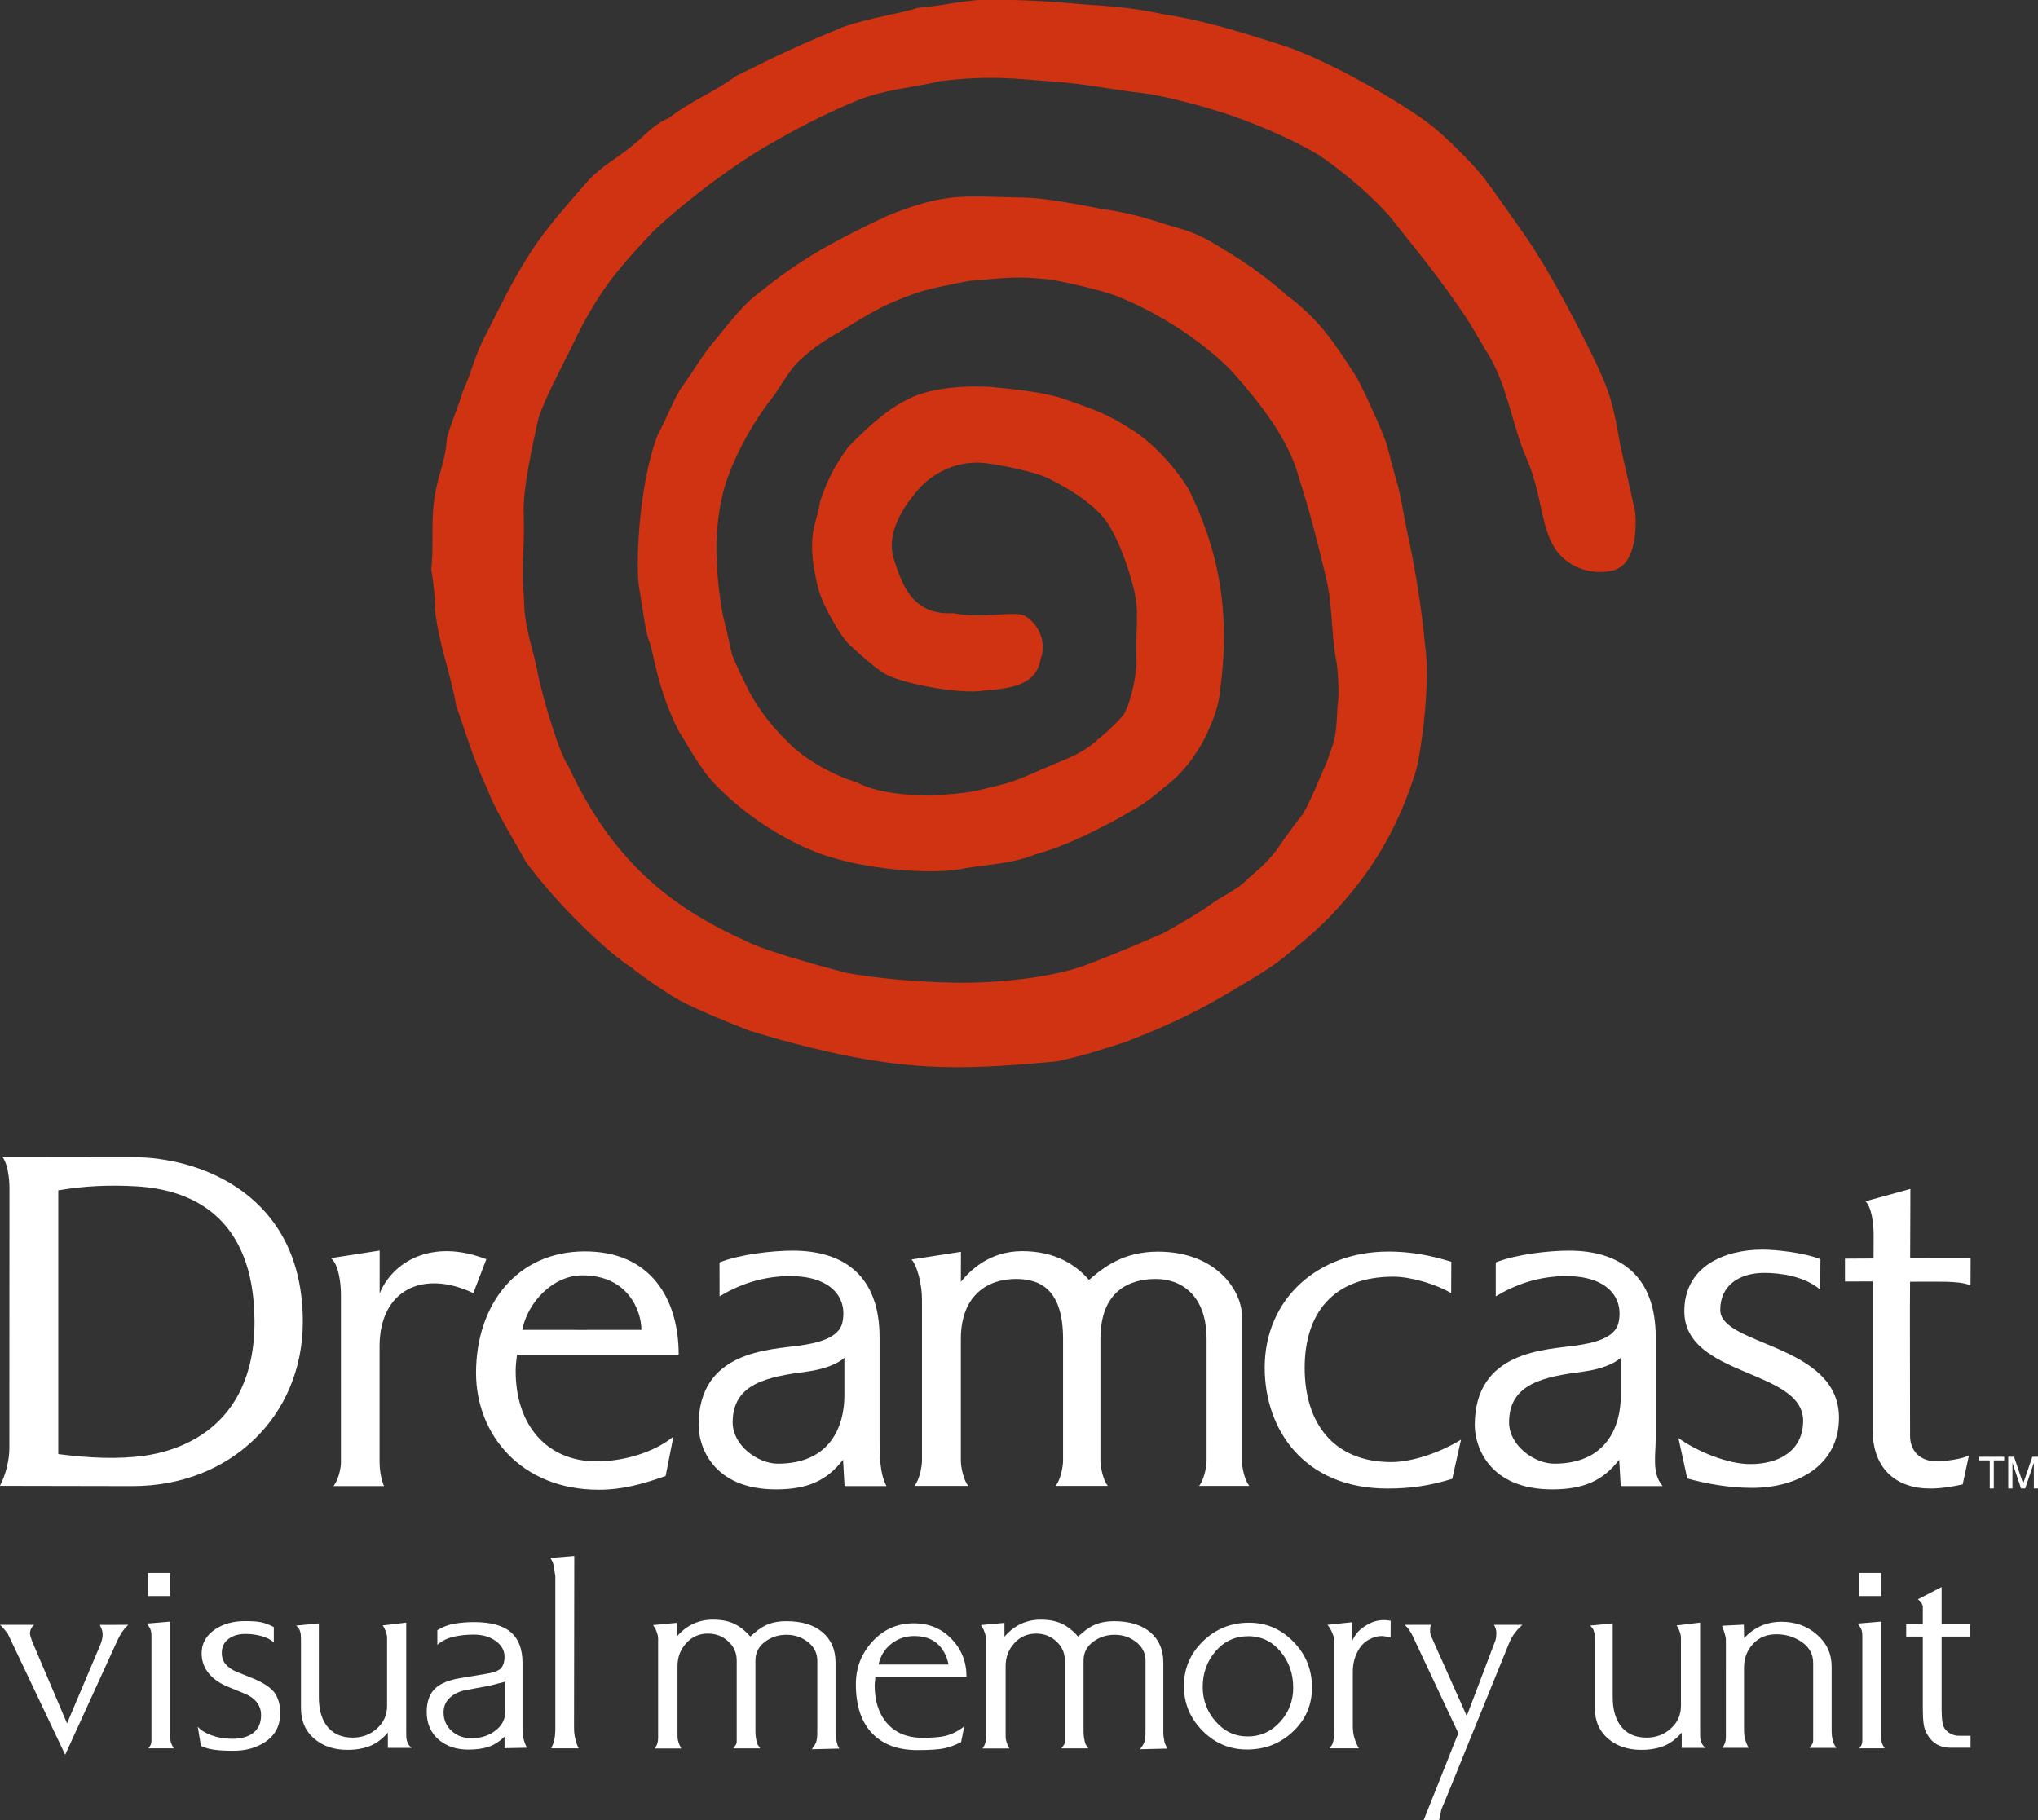 <?xml version="1.0" encoding="utf-8"?>
<!-- Generator: Adobe Illustrator 26.0.3, SVG Export Plug-In . SVG Version: 6.00 Build 0)  -->
<svg version="1.1" id="Layer_1" xmlns="http://www.w3.org/2000/svg" xmlns:xlink="http://www.w3.org/1999/xlink" x="0px" y="0px"
	 viewBox="0 0 2416.7 2159" style="enable-background:new 0 0 2416.7 2159;" xml:space="preserve">
<rect x="0" y="0" width="2416.7" height="2159" fill="#333333" stroke="none"/>
<style type="text/css">
	.st0{fill:#F05100;}
	.st1{fill:#CF3312;}
	.st2{fill:#39689C;}
	.st3{fill:#FFFFFF;}
</style>
<g>
	<g>
		<g>
			<path class="st1" d="M1381.1,17.2c53,7.9,107.2,26.5,135.5,35.2c56.9,17.4,149.4,71.5,182,97.4c15.5,12.3,47.9,44.4,60.5,60.5
				c12.3,15.8,35.7,49.9,50.6,70.9c23.8,34.7,51.8,86.4,75.4,133.9c26.5,53.2,28.3,68.5,36.3,113l17.5,78.3
				c1.6,13.6,3,63.2-26.2,70.2c-29.1,6.9-56.1-6.5-68.8-26.1c-17.6-27.2-15.1-65.8-35-110c-15.5-35.7-22.2-87.7-47-125l-19.4-32.8
				c-34.4-52.9-70.2-94.9-91.5-122.3c-18.8-23-54-54.3-87.3-76.6c-30.8-18.6-80.6-40-116.5-51c-11.5-3.8-60.4-18.2-90.9-22.2
				c-41.3-4.7-68.5-11.1-107.7-13.9c-48.5-3.4-71.7-7.7-134.6-0.4c-23.8,6.5-61.5,9-95.5,22c-27.4,11.2-65.5,29.2-102.9,51.2
				c-40.2,22.1-101.3,67.2-141.7,105.6c-40.8,43.6-61.2,67-89.3,122.2c-12.4,27.3-36.6,69.6-46.3,99.5
				c-6.6,30.3-19.3,86.9-17.2,114.3c1,49.2-3.4,59.3,0.3,99.5c0.2,36.2,12,61.3,16.9,91c4.2,20.4,23.9,91.2,36,107.7
				c55.1,118.9,129.2,170.4,211.9,207.6c23.2,11.9,96,31.3,117.1,36.9c35.9,6.5,83.2,10.8,128.7,11.7c47.8,0.9,113.9-5.6,153.9-20.3
				c43.3-16,93.5-38.6,92.9-38c20.1-11.1,50.8-29.2,60.4-37.1c18.5-11.8,29.6-16.4,40.6-27.8c15.8-13.8,25.4-21.8,37.3-38.9
				c6.6-9.7,17.3-24.4,27.5-37.5c11.1-18.2,17.4-37.3,28.3-60.9c12.9-35,11-33.4,13.4-70.5c2.4-10.8-0.2-47-2.2-53.2
				c-5.8-33.5-3.8-62.9-11.5-95.4c-10.3-43.9-18.9-76.8-32.1-118.8c-12.4-47.4-48.8-91.4-76.2-122.8
				c-16.9-19.5-69.4-65.4-142.4-94.1c-20.5-6.9-54.1-14.7-75.4-18.6c-45.6-4.7-53-1.7-96.6,1.5c-15.1,2.6-49.8,9.7-62.7,14.2
				c-37.5,13.2-51.2,21.5-89.6,45c-17.8,10.4-31.2,18.2-49.5,35.3c-14.6,13.5-24.9,36.3-36.7,49.7c-16.1,21.9-34.1,51.2-46.1,82.9
				c-13.1,31.4-17.3,75.7-15.3,104.1c0,21.7,5.9,61.4,8.3,70.1c2.4,8.7,8.3,35.7,9.5,41.1c1.3,5.4,15.3,33.9,17.3,38.1
				c7.9,16.9,23.1,41,48.5,65.7c18.8,20.5,55.2,40.7,82.4,48.6c24.5,13.4,65.6,15.7,88.4,15.7c11.2-0.7,39.8-2.5,54.8-6.1
				c30.3-7.3,35.9-7.4,67.2-21c28.1-13,47-17.7,66.6-32.1c0,0,26.8-21,39-36.4c6.5-8.1,17.4-46.8,15.5-70.7
				c-0.9-32.8,3.8-51.4-2.9-78.4c-6.7-27-18.1-58.2-30.5-77.5c-12.5-19.5-39.5-38.5-70.2-53.7c-17.2-8.5-57.9-16.4-75.2-18.4
				c-32.8-3.9-60.2,11-76.9,28c-14.5,16.5-43,50.8-31.7,86.3c10.3,32.1,22.7,66.3,70.8,63.7c33,6.9,71.2-3,83.9,2.8
				c18.9,10.7,26.1,34.4,19.3,50.9c-4.8,31.8-35.3,35.7-67.8,38.1c-29.1,4.9-103.1-9.4-119.3-21.5c-10.9-6.5-27.6-22-39.3-32.6
				c-8.4-7.6-18-24.5-24.5-36.6c-8-14.9-12-25.8-14.2-35.5c-2.5-11.5-7.5-33.5-5.6-55.5c1.3-14.8,5.2-21.1,9.2-42.8
				c7.9-24.5,17.7-43.3,33.4-64.6c20.4-20.8,46.5-45.6,71.9-57c22.4-11.9,61.6-16.2,97.1-14.1c28.8,2.8,62.8,6.3,85.3,13.8
				c38.5,13.7,49.6,16.5,81.2,36.5c26.7,16.5,53.6,46.9,68.6,72.1c31.9,65.4,50.2,138,36.9,235.8c-1.1,16.5-6.2,32.6-16.5,54.6
				c-9.6,20.2-26.2,44.7-51.3,63.2c-10.1,9.3-26,20.9-38.9,27.6c-18.4,11.1-30.7,16.9-49.9,26.6c-16.9,7.9-36.5,16.9-62.1,24
				c-27.7,11-49,11.4-83.9,16.6c-34.3,8.6-128.3,2.5-184.3-22.2c-38.2-16-81-44.3-113.6-78.9c-18.1-19-35.8-53.4-41-60.4
				c-25.9-49.8-31-96.6-35.2-106.5c-5.6-13.3-8.4-43.3-12.3-63.9c-4.3-23.1-1.6-119.4,21.6-181.3c13.1-24.6,20.8-46.6,29.6-58.2
				c16-22.7,23.6-36.8,37.1-52.8c20.4-24.7,35.3-44.9,55.1-59.2c50.6-41.2,93-62.9,150.3-90.1c71.2-29,92.5-23,159.8-21.9
				c30.3,0.2,74.4,9.8,96,13.7c40.2,5.3,63.3,15.1,90.5,22.7c29.1,8.1,45.9,21.1,69.9,35.5c19.6,12.7,42.8,30.1,58.1,44.2
				c39.1,28.6,57.9,58.8,81.9,95.8c4.3,6.2,32.8,66.8,37.3,83.7c2.1,8.4,8.5,32.7,12.7,46.9c5.3,22.5,7.9,42.5,13.8,67.8
				c5.3,26.2,14.3,75.5,18.2,121.6c6.6,39.6-3.9,120.5-10.1,145.3c-13.8,46.3-38,102.7-85.9,157.1c-20.3,24.1-41.9,42.7-66.8,63
				c-19.1,15.9-35.4,25.2-64.9,42.8c-40,23.9-70.5,39.2-126.6,61.1c-22.8,7.4-51.6,17-82.7,23.4c-60.1,5.5-121.9,10.7-189.3,2.8
				c-67.4-8-135-27-174.9-39.3c-22-8.3-64.7-26.1-82.5-35.8c-11.6-5.9-50.6-32.6-57.3-39c-26.7-16.5-86.5-72.8-125.2-125.2
				c-8.4-16.3-38.9-64.9-45.5-86.1c-17.5-36-29.8-79.6-37-98.2c-7.6-43.4-20.4-71.4-25.4-115c0.6-10.2-2-34.4-4.4-47.8
				c3.4-29.9-1.1-58,4.7-90.5c5.2-27.4,12.1-38.9,13.7-63.6c1.6-10.6,15.2-42.5,18.9-56.7c11-23.4,13.7-42.6,28.1-68.8
				c20.7-40.7,42.4-87.5,75.7-128.5c9.5-12.7,36.5-43.1,45.6-53.7c21.7-21.7,34.4-25.1,59.1-46.9c2.5-1.6,18.8-20.1,35.8-26.5
				c28.2-21.8,52.6-29.8,79.4-49.7c53.8-26.8,73.5-35.9,126.9-58.2c30.9-11,73.9-17.1,89.4-23.1c30-1.6,60-11,91-9.2
				c34.8-0.3,69.9,2.1,104.9,5.3C1308.5,6.9,1339.3,8.1,1381.1,17.2L1381.1,17.2z"/>
			<g>
				<polygon class="st3" points="2359.5,1732.1 2347.1,1732.1 2347.1,1727.8 2376.6,1727.8 2376.6,1732.1 2364.3,1732.1 
					2364.3,1765.4 2359.5,1765.4 				"/>
				<polygon class="st3" points="2396.6,1765.4 2386.4,1734.9 2386.4,1765.4 2381.4,1765.4 2381.4,1727.8 2388.3,1727.8 
					2399.1,1759.7 2410,1727.8 2416.7,1727.8 2416.7,1765.4 2411.8,1765.4 2411.8,1734.9 2401.5,1765.4 				"/>
				<path class="st3" d="M11.2,1409.3c0-13-2.5-29.9-8.3-37.1c37.8,0,119.3,0.2,154.3,0.2c80.5,0,201.9,44.7,201.9,195.2
					c0,111.7-85.7,195-201.9,195c-25.5,0-122.8-0.3-157.3-0.3c7-13.1,11.2-30.8,11.2-44.8L11.2,1409.3L11.2,1409.3z M69.1,1724.6
					c37.1,4.8,71.4,6.3,102.5,1.9c30-4.3,130.9-26,130.2-159.9c-0.6-126.9-79-155.9-139.4-159.5c-31.5-1.9-61.9-0.7-93.3,4.7V1724.6
					L69.1,1724.6z"/>
				<path class="st3" d="M392.4,1492.2l57.8-9c0,11.9,0,46.5,0,50.9c14.8-36.6,61-66.1,126.5-40.6l-15.4,40.2
					c-60-28.5-111.2-3.5-111.2,63.1v137.6c0,6.5,1.4,19.8,5.3,28.2h-60c6.1-7.4,8.9-21.7,8.9-28.2V1536
					C404.3,1521.6,401.5,1499.4,392.4,1492.2L392.4,1492.2z"/>
				<path class="st3" d="M2220.6,1519.8c0,3.8,0,163.8,0,175.7c0,55.1,38,69.9,66.2,69.9c11.9,0.6,28.8-2.2,40.6-4.8l7.3-34
					c-13.7,5.2-29.7,6.5-39.3,6.5c-17.7,0-30.4-11.7-30.4-30c0-16.4-0.4-177.7,0-182.9h-0.2c2.4,0,38.9-0.2,42.7,0
					c12,0.4,21.3,1.1,29.2,4.3l0.1-32.1c0,0-70.3-0.1-71.7-0.1l0.3-82.2l-53.3,14.7c7.4,6.9,9.7,27,9.7,40.2c0,0-0.1,24.5-0.1,27.6
					c-2.4,0-29.4,0.2-33.9,0.2v27.1C2192.4,1519.8,2220.6,1519.8,2220.6,1519.8L2220.6,1519.8z"/>
				<path class="st3" d="M1990.3,1705.6c22.9,16.4,58.9,30.9,85.2,30.9c36.6,0,62.7-17.8,62.7-51.3c0-61.8-140.9-51.6-140.9-130.1
					c0-53,47.4-73,92.6-73c14.6,0,47.7,3.1,68.8,11.3l-0.2,36.2c-18.7-16-47.3-19.9-66.2-19.9c-29.9,0-52.4,14.8-52.4,43.9
					c0,42.7,140.8,40.2,140.8,127.9c0,56.7-49.2,83.2-103.2,83.2c-26.3,0-53.8-4.7-76.7-11.2L1990.3,1705.6L1990.3,1705.6z"/>
				<path class="st3" d="M1139.4,1520.3c0-3.2,0.1-31.9,0.1-35.6l-58.6,9.1c7,7.4,12.4,30.4,12.4,46.9v191.8
					c0,6.5-2.8,22.4-8.9,29.9h63.8c-6.1-7.4-8.8-23.4-8.8-29.9v-144.3c0-52.8,32.6-71.3,65.2-71.3c29.4,0,56,12.8,56,71.3v144.3
					c0,6.5-2.8,22.4-8.8,29.9h61.9c-6-7.4-8.8-23.4-8.8-29.9v-144.3c0-58.6,36.2-71.3,65.7-71.3c29.4,0,60.2,18.5,60.2,71.3v144.3
					c0,6.5-2.8,22.4-8.9,29.9h59.6c-6.1-7.4-8.8-23.4-8.8-29.9v-171.8c0-29.3-29.9-76.2-99.6-76.2c-40.6,0-64,18.1-81.8,33.6
					c-15.1-17.7-39.8-34.2-79.3-34.2C1173.4,1484,1150.5,1506.6,1139.4,1520.3L1139.4,1520.3z"/>
				<path class="st3" d="M1001.3,1610.3c-8.3,7.9-25.8,14-43.9,16.4c-47.4,6.2-88.6,14.1-88.6,60.3c0,27.4,29.9,49,53.6,49
					c62.7,0,78.9-45.2,78.9-80.9L1001.3,1610.3L1001.3,1610.3L1001.3,1610.3z M853.2,1497.3c24-9.6,62.6-14,86.8-14
					c61.8,0,103,30.9,103,102.7v119c0,22,0.3,42.9,8.2,57.6h-49.7l-1.8-31.3c-18.8,24.3-41.3,35.2-79.5,35.2
					c-75.3,0-91.8-51.5-91.8-76.2c0-88.3,84-89.3,120.5-94.5c20.2-2.9,46.1-8.6,50.1-27.5c6.5-31.3-16-54.8-61.7-54.8
					c-33.5,0-61,10.2-84,24L853.2,1497.3L853.2,1497.3z M1922,1610.3c-8.3,7.9-25.8,14-43.9,16.4c-47.4,6.2-88.6,14.1-88.6,60.3
					c0,27.4,29.9,49,53.6,49c62.7,0,78.9-45.2,78.9-80.9L1922,1610.3L1922,1610.3z M1773.7,1497.3c24-9.6,62.6-14,86.8-14
					c61.8,0,102.9,30.9,102.9,102.7v119c0,22-4.8,42.5,8.2,57.6h-49.7l-1.8-31.3c-18.8,24.3-41.3,35.2-79.5,35.2
					c-75.3,0-91.8-51.5-91.8-76.2c0-88.3,84-89.3,120.5-94.5c20.2-2.9,46.2-8.6,50.1-27.5c6.5-31.3-16-54.8-61.7-54.8
					c-33.5,0-61,10.2-84,24L1773.7,1497.3L1773.7,1497.3L1773.7,1497.3z"/>
				<path class="st3" d="M1720.8,1533.7c-18.6-10.9-48.1-19.5-68.6-19.5c-72.1,0-105.1,44.3-105.1,108.2
					c0,63.2,32.3,111.7,102.8,111.7c24.1,0,57.1-10.9,82.6-26.6l-10.4,46.5c-26,7.8-47.8,11.5-76.9,11.5
					c-99.1,0-145.5-70.3-145.5-143.4c0-80.8,62.3-137.7,146.7-137.7c36.9,0,63.7,9,74.6,12.1L1720.8,1533.7L1720.8,1533.7z"/>
				<path class="st3" d="M611.5,1625.8c0-6.7,0.9-13.1,1.6-19.2h191.7c0-65.9-33-122.4-111.1-122.4c-81.1,0-129.2,63.4-129.2,144.2
					c0,73.1,53.6,138.5,145.4,138.5c29,0,53.3-7.1,79.4-16.3l9.2-46.7c-22.4,18.4-58.6,29.4-91.3,29.4
					C648.7,1733.1,611.3,1690.5,611.5,1625.8L611.5,1625.8z M619.3,1577.3c6.2-32.1,35.9-64.7,71.4-64.7c54.2,0,69.9,42.4,69.9,64.7
					C760.6,1577.3,619.3,1577.4,619.3,1577.3L619.3,1577.3z"/>
			</g>
		</g>
		<g>
			<path class="st3" d="M152.2,1927.1c-3.4,3.1-6.4,6.7-9,10.9c-1.2,2.1-2.2,4-3.1,5.8c-0.9,1.8-1.5,3.3-2.1,4.5l-60.7,132.9
				L11,1941.4c-0.9-1.9-1.5-3.2-1.8-3.8c-1.2-1.4-2.1-2.5-2.6-3.3c-2.2-2.9-4.4-5.3-6.7-7.2h40.5c-2.7,2.2-4.4,5.3-4.9,9.3
				c0,1.7,0.3,3.5,1,5.4c0.6,1.9,1.1,3.4,1.5,4.6l41.5,97.6l39.2-92.6c2-4.9,3-9,3-12.5c0-1.4-0.1-2.8-0.4-4.3
				c-0.3-1.5-1.2-4-2.9-7.4L152.2,1927.1L152.2,1927.1z"/>
			<path class="st3" d="M206,2073.6h-30c0.5-0.7,1.1-1.5,1.8-2.6c0.7-1,1.2-2.2,1.5-3.6c0.2-0.7,0.3-1.9,0.3-3.7c0-1.8,0-3.3,0-4.5
				V1943c0-1.4,0-2.3,0-2.8c0-3.2-0.4-5.9-1.3-7.9c-0.9-2.1-2.3-4.3-4.4-6.7l27.9-2.3v135.5c0,3.4,0.3,6,0.8,7.8
				C203.2,2068.4,204.3,2070.7,206,2073.6z M201.9,1893h-26.4v-27.4h26.4L201.9,1893L201.9,1893z"/>
			<path class="st3" d="M332.3,2032c0,15.2-6.3,26.8-19,34.8c-10.2,6.5-22.5,9.7-36.6,9.7c-8.9,0-16.3-0.4-22.3-1.2
				c-6-0.8-11.4-2.3-16.1-4.5l-3.8-22.8c3.6,4.1,9.1,7.5,16.5,10.2c7.4,2.7,15.6,4.1,24.5,4.1c9.7,0,17.6-2,23.6-6.1
				c7-4.8,10.5-12.1,10.5-22c0-6-1.8-11.1-5.3-15.5c-3.5-4.3-8.3-7.7-14.5-10.1l-18.7-7.7c-9.7-3.9-17.3-9-22.8-15.3
				c-6.2-7.2-9.2-15.4-9.2-24.8c0-11.8,5.4-21.2,16.1-28.4c9.7-6.5,21.5-9.7,35.4-9.7c8,0,14.3,0.4,18.7,1.3
				c4.4,0.8,9.6,2.8,15.4,5.8v18.3c-3.6-3.5-8.5-6.1-14.7-7.7c-6.2-1.7-12.6-2.5-19.1-2.5c-8,0-14.7,2-20,6c-5.3,4-7.9,9.5-7.9,16.5
				c0,5.3,1.5,9.8,4.6,13.4c3.1,3.7,7.4,6.7,13.1,9.1l18.5,7.4c12.6,5.1,21.3,10.8,26.1,17C329.9,2013.5,332.3,2021.7,332.3,2032z"
				/>
			<path class="st3" d="M488.1,2073.1h-28.2v-18.2c-6.3,7.4-13.3,12.7-20.9,15.8c-7.6,3.1-16.6,4.7-27,4.7
				c-15.4,0-28.1-4.1-38.2-12.3c-11.3-9.1-16.9-21.5-16.9-37.4v-81.2c0-2.7-0.1-4.8-0.3-6.3c-0.2-1.4-0.6-3.1-1.3-4.9
				c-0.7-1.8-2.1-3.5-4.1-5.3l26.9-2.6v87.6c0,13.7,2.9,24.7,8.7,33c7,9.9,17.5,14.9,31.5,14.9c11.1,0,20.7-3.6,28.7-10.8
				c8-7.2,12-16.1,12-26.9v-80.2c0-1.4-0.1-2.7-0.4-4s-0.8-3.1-1.7-5.4c-0.9-2.3-1.9-4.2-3.1-5.8l27.9-3.3v128.6c0,2.6,0,5,0.1,7.2
				c0.1,2.2,0.6,4.5,1.7,6.9c0.5,1.2,1.1,2.2,1.8,3.1C486.4,2071.4,487.3,2072.3,488.1,2073.1z"/>
			<path class="st3" d="M624.9,2072.9l-26.6,0.5v-13.6c-6.1,5.8-12.4,9.8-19,12c-6.5,2.2-14.6,3.3-24.1,3.3
				c-13.8,0-25.2-3.8-34.4-11.3c-9.9-8.2-14.8-19.3-14.8-33.3c0-12.5,3.5-21.9,10.5-28.4c6.2-5.6,16-9.6,29.5-11.8l30.5-5.1
				c9.1-1.4,14.9-3.6,17.7-6.8c2.7-3.2,4.1-7.6,4.1-13.5c0-7.3-3.5-13.5-10.4-18.6c-6.9-5-15.6-7.6-26-7.6c-8.9,0-17,0.9-24.3,2.6
				c-7.3,1.7-13.7,4.9-19,9.5v-17.4c6.5-3.9,13.4-6.5,20.6-7.7c7.3-1.2,15-1.8,23.2-1.8c20.2,0,34.8,4.2,44.1,12.6
				c8.7,7.9,13.1,19.8,13.1,35.9v78.9c0,3.9,0.4,7.6,1.3,11.1C621.7,2066,623,2069.5,624.9,2072.9z M599.3,2029.3v-34.8l-19.2,4.9
				l-27.7,5.1c-7.9,1.5-14.2,4.6-19.1,9.2c-4.9,4.6-7.3,10.4-7.3,17.4c0,8.7,3.2,16,9.5,21.8c6.3,5.8,14.2,8.7,23.6,8.7
				c10.8,0,20-2.8,27.7-8.5C595.1,2047,599.3,2039.1,599.3,2029.3z"/>
			<path class="st3" d="M686.2,2073.6h-32.5c1.3-3.1,2.1-5.2,2.6-6.4c0.4-1.2,0.8-2.8,1.2-4.7c0.4-2,0.7-4.2,0.8-6.7
				c0.2-2.5,0.2-5,0.2-7.6v-170.1c0-2.9,0-5.9,0-9c-0.7-3.9-1.2-7.3-1.7-10.1c-0.4-2.8-0.9-4.9-1.4-6.3c-1.2-2-2.1-3.7-2.8-4.9
				l28.4-2.3l-0.3,201.9c0,3.6,0.1,6.4,0.3,8.3c0.2,2,0.7,4.6,1.5,7.8c0.3,1.4,0.8,2.9,1.4,4.7S685.3,2071.9,686.2,2073.6z"/>
			<path class="st3" d="M995.2,2073.9l-32.5,0.8c1.5-2.1,2.7-3.8,3.5-5.1s1.4-2.7,1.8-4.1c0.4-1.4,0.7-3,0.9-4.9
				c0.2-1.9,0.3-3.2,0.3-4.1c-0.2-2.2-0.2-4,0-5.4v-81.2c0-9.1-3.7-16.5-11-22.3c-7.3-5.8-15.9-8.7-25.6-8.7
				c-9.7,0-18.3,2.8-25.7,8.5c-7.4,5.6-11.1,13-11.1,22v82.8c0,2.9,0.1,5.2,0.3,6.9c0.2,1.7,0.5,3.6,1,5.8c0.5,2.1,0.9,3.6,1.3,4.2
				c0.3,0.5,1.4,2,3.1,4.6h-32c0.8-1.2,1.8-2.4,2.7-3.7c0.9-1.3,1.4-2.7,1.4-4.2v-14.1v-82.2c0-9.1-3.3-16.7-10.1-22.8
				c-6.7-6.2-14.7-9.2-24-9.2c-10.3,0-19,3.8-25.8,11.4c-6.9,7.6-10.3,16.6-10.3,27v79.2c0,1.5,0,3.2,0,5c0,1.8,0.4,4.1,1.3,6.8
				c0.3,1.2,1.4,3.5,3.1,6.9h-31.5c1.4-1.7,2.4-3.6,3.1-5.8c0.7-2.1,1-4.4,1-6.8v-117.9c0-1.2-0.2-2.6-0.5-4.1
				c-0.2-0.5-0.6-1.8-1.2-3.7s-1.4-3.6-2.3-5c-0.9-1.4-1.6-2.4-1.9-3.1l27.9-2.6v16.4c11.6-13.5,25.9-20.2,43.1-20.2
				c9.5,0,17.7,1.5,24.5,4.6c6.8,3.1,13.4,8.2,19.7,15.4l5.1-4.4c5.6-4.9,11.4-8.5,17.2-10.6c5.8-2.1,12.6-3.2,20.3-3.2
				c18.5,0,32.8,4.4,43.1,13.2c10.3,8.8,15.4,20.7,15.4,35.7v80.5c0,1.4,0,2.8,0,4.2s0.3,3.9,1,7.3c0.2,1.9,0.5,3.4,1,4.6
				C992.9,2069.5,993.8,2071.3,995.2,2073.9z"/>
			<path class="st3" d="M1146.1,1988.8H1038l-0.8,10c0,18.1,4.5,32.7,13.6,43.8c10.1,12.3,24.5,18.5,43.1,18.5
				c11.8,0,20.6-0.7,26.5-2.1c8-1.9,15.8-5.7,23.1-11.5l-3.8,18.7c-6.2,3.2-12.5,5.6-19,7.2c-6.5,1.5-17.4,2.3-32.8,2.3
				c-22.9,0-40.7-6.5-53.3-19.5c-13.2-13.5-19.7-33.1-19.7-58.7c0-19.5,6.6-36.4,19.7-50.7c13.2-14.3,29.5-21.5,48.9-21.5
				c18.1,0,33,6.2,44.8,18.5C1140.2,1956,1146.1,1971.1,1146.1,1988.8z M1124.8,1974.2c-2.1-10.4-6.5-18.7-13.3-24.7
				c-6.8-6.1-16-9.1-27.4-9.1c-10.4,0-19.5,3.1-27.3,9.3c-7.8,6.2-12.8,14.4-15,24.5L1124.8,1974.2L1124.8,1974.2z"/>
			<path class="st3" d="M1384.4,2073.9l-32.5,0.8c1.5-2.1,2.7-3.8,3.5-5.1c0.8-1.4,1.4-2.7,1.8-4.1c0.4-1.4,0.7-3,0.9-4.9
				c0.2-1.9,0.3-3.2,0.3-4.1c-0.2-2.2-0.2-4,0-5.4v-81.2c0-9.1-3.7-16.5-11-22.3c-7.3-5.8-15.9-8.7-25.6-8.7
				c-9.7,0-18.3,2.8-25.8,8.5c-7.4,5.6-11.1,13-11.1,22v82.8c0,2.9,0.1,5.2,0.3,6.9c0.2,1.7,0.5,3.6,1,5.8c0.5,2.1,0.9,3.6,1.3,4.2
				c0.3,0.5,1.4,2,3.1,4.6h-32c0.8-1.2,1.8-2.4,2.7-3.7c0.9-1.3,1.4-2.7,1.4-4.2v-14.1v-82.2c0-9.1-3.4-16.7-10.1-22.8
				c-6.7-6.2-14.7-9.2-24-9.2c-10.3,0-19,3.8-25.8,11.4c-6.9,7.6-10.3,16.6-10.3,27v79.2c0,1.5,0,3.2,0,5c0,1.8,0.4,4.1,1.3,6.8
				c0.3,1.2,1.4,3.5,3.1,6.9H1165c1.4-1.7,2.4-3.6,3.1-5.8c0.7-2.1,1-4.4,1-6.8v-117.9c0-1.2-0.2-2.6-0.5-4.1
				c-0.2-0.5-0.6-1.8-1.2-3.7s-1.4-3.6-2.3-5c-0.9-1.4-1.6-2.4-1.9-3.1l27.9-2.6v16.4c11.6-13.5,25.9-20.2,43.1-20.2
				c9.5,0,17.7,1.5,24.5,4.6c6.8,3.1,13.4,8.2,19.7,15.4l5.1-4.4c5.6-4.9,11.4-8.5,17.2-10.6c5.8-2.1,12.6-3.2,20.3-3.2
				c18.5,0,32.8,4.4,43.1,13.2c10.3,8.8,15.4,20.7,15.4,35.7v80.5c0,1.4,0,2.8,0,4.2s0.3,3.9,1,7.3c0.2,1.9,0.5,3.4,1,4.6
				C1382.1,2069.4,1383,2071.3,1384.4,2073.9z"/>
			<path class="st3" d="M1555.8,2001.4c0,20.7-7.5,38.1-22.5,52.3c-15,14.2-33.2,21.3-54.6,21.3c-20.5,0-38.1-7.4-52.8-22.3
				c-14.7-14.9-22-32.5-22-53c0-20.8,7.6-38.6,22.7-53.2c15.1-14.6,33.3-21.9,54.4-21.9c20.7,0,38.3,7.6,52.9,22.7
				C1548.5,1962.3,1555.8,1980.4,1555.8,2001.4z M1533.5,2001.6c0-16.4-4.9-30.5-14.6-42.3c-10.3-12.5-23.1-18.7-38.5-18.7
				c-15.8,0-28.7,5.9-38.9,17.8c-10.2,11.9-15.3,26-15.3,42.4c0,15.5,5.1,29.2,15.4,41c10.3,11.8,22.9,17.7,38,17.7
				c15.1,0,27.8-5.7,38.3-17.2C1528.3,2030.9,1533.5,2017.4,1533.5,2001.6z"/>
			<path class="st3" d="M1649,1942.2c-4.4-1.2-8.1-1.8-11-1.8c-4.8,0-9.9,1.5-15.4,4.6c-5.5,3.1-9.9,8-13.3,14.9
				c-3.4,6.8-5.1,14.5-5.1,22.8v64.7c0,5,0.6,9.6,1.9,14c1.3,4.4,3,8.4,5.3,12.2h-34.8c1.5-2.2,2.4-3.4,2.6-3.6
				c0.7-1,1.3-2.6,1.8-4.7c0.5-2.1,0.8-4.5,0.9-7.2c0.1-2.7,0.1-4.8,0.1-6.5v-103.7c0-2.9-0.2-5.1-0.5-6.7c-0.2-0.3-0.7-1.7-1.5-4.1
				c-1.4-3.6-3.3-6.9-5.9-10l29.5-3.1v21.8c2.1-4.4,4.5-8.1,7.3-11c2.8-2.9,6.5-5.6,11.1-8.2c6-3.4,12.4-5.1,19.2-5.1
				c2.4,0,5,0.3,7.9,0.8L1649,1942.2L1649,1942.2z"/>
			<path class="st3" d="M1805.3,1927.1c-3.6,3.2-6.7,6.6-9.2,10c-2.6,3.4-4.6,7-6.2,10.8l-75.8,186.5c-1.7,3.8-3.3,7.6-4.8,11.5
				c-0.3,1.2-0.8,3.3-1.5,6.4c-0.7,3.1-1.1,5.3-1.3,6.7l-18.4,0l41.2-103.4l-51.8-110.3c-0.2-0.5-0.8-1.9-1.9-4.2
				c-1.1-2.2-2.2-4.2-3.2-5.8c-1-1.6-2.1-3.2-3.3-4.6c-1.2-1.4-2.3-2.6-3.3-3.6h31c-0.7,2.1-1,4.3-1,6.7c0,2.4,0.4,4.8,1.3,7
				c1.5,3.1,2.7,5.5,3.3,7.3l38.9,87.1l34.1-89.9c0.7-2.2,1-5.2,1-9c0-2.7-0.9-5.8-2.8-9.2L1805.3,1927.1L1805.3,1927.1
				L1805.3,1927.1z"/>
			<path class="st3" d="M2022.4,2073.1h-28.2v-18.2c-6.3,7.4-13.3,12.7-20.9,15.8c-7.6,3.1-16.6,4.7-27,4.7
				c-15.4,0-28.1-4.1-38.2-12.3c-11.3-9.1-16.9-21.5-16.9-37.4v-81.2c0-2.7-0.1-4.8-0.3-6.3c-0.2-1.4-0.6-3.1-1.3-4.9
				c-0.7-1.8-2.1-3.5-4.1-5.3l26.9-2.6v87.6c0,13.7,2.9,24.7,8.7,33c7,9.9,17.5,14.9,31.5,14.9c11.1,0,20.7-3.6,28.7-10.8
				c8-7.2,12-16.1,12-26.9v-80.2c0-1.4-0.1-2.7-0.4-4c-0.3-1.3-0.8-3.1-1.7-5.4c-0.9-2.3-1.9-4.2-3.1-5.8l27.9-3.3v128.6
				c0,2.6,0,5,0.1,7.2c0.1,2.2,0.6,4.5,1.7,6.9c0.5,1.2,1.1,2.2,1.8,3.1C2020.6,2071.4,2021.5,2072.3,2022.4,2073.1z"/>
			<path class="st3" d="M2177.6,2073.1h-31.8c1-1.4,2-2.7,2.9-4.1c0.9-1.4,1.4-2.9,1.4-4.6c0-1,0-2,0-2.8c0-1.2,0-2.1,0-2.6
				c0-1.2,0-2.4,0-3.7c0-1.3,0-2.6,0-4v-78.9c0-10.2-4.4-18.5-13.2-24.7c-8.8-6.2-18.9-9.4-30.4-9.4c-11.4,0-20.7,3.8-27.8,11.5
				c-7.1,7.7-10.6,17-10.6,27.9v73c0,3.8,0.1,6.5,0.4,8.2c0.3,1.7,0.9,4.1,1.9,7.2c0.3,1.2,1.4,3.5,3.1,6.9h-31
				c1.5-2.2,2.6-4.3,3.2-6.2c0.6-1.9,0.9-3.9,0.9-6.2V1945c0-1.2-0.1-2.3-0.3-3.3c-0.2-1-0.7-2.9-1.5-5.6l-2.8-7.9l25.9-1.3
				l0.3,16.1c11.9-13,26.7-19.5,44.4-19.5c16.3,0,30.3,5,41.9,15.1c11.6,10.1,17.5,22.7,17.5,37.9v75.3c0,2.7,0.1,5,0.3,6.7
				c0.2,1.7,0.6,3.8,1.2,6.3C2174,2067.3,2175.4,2070,2177.6,2073.1z"/>
			<path class="st3" d="M2234.8,2073.6h-30c0.5-0.7,1.1-1.5,1.8-2.6c0.7-1,1.2-2.2,1.5-3.6c0.2-0.7,0.3-1.9,0.3-3.7
				c0-1.8,0-3.3,0-4.5V1943c0-1.4,0-2.3,0-2.8c0-3.2-0.4-5.9-1.3-7.9c-0.9-2.1-2.3-4.3-4.4-6.7l27.9-2.3v135.5c0,3.4,0.3,6,0.8,7.8
				C2231.9,2068.4,2233.1,2070.7,2234.8,2073.6z M2230.7,1893h-26.4v-27.4h26.4V1893z"/>
			<path class="st3" d="M2336.7,2072.9h-23.8c-12.3,0-21.4-5.2-27.4-15.6c-2.4-3.9-3.9-8.3-4.5-13.2s-0.9-11-0.9-18.3v-84.8h-19.7
				v-14.6h19.7v-16.9c0-1.5,0-3.2,0-4.9c-0.7-1.4-1.1-2.3-1.3-2.8c-1.2-2.1-2.7-3.7-4.6-4.9l28.2-14.6v44.1h33.8v14.6h-33.8v85.6
				c0,6.3,0.3,11.6,0.9,15.8c0.6,4.2,2.1,7.5,4.5,9.9c4.3,4.3,9.5,6.4,15.6,6.4h13.3L2336.7,2072.9L2336.7,2072.9z"/>
		</g>
	</g>
</g>
</svg>
